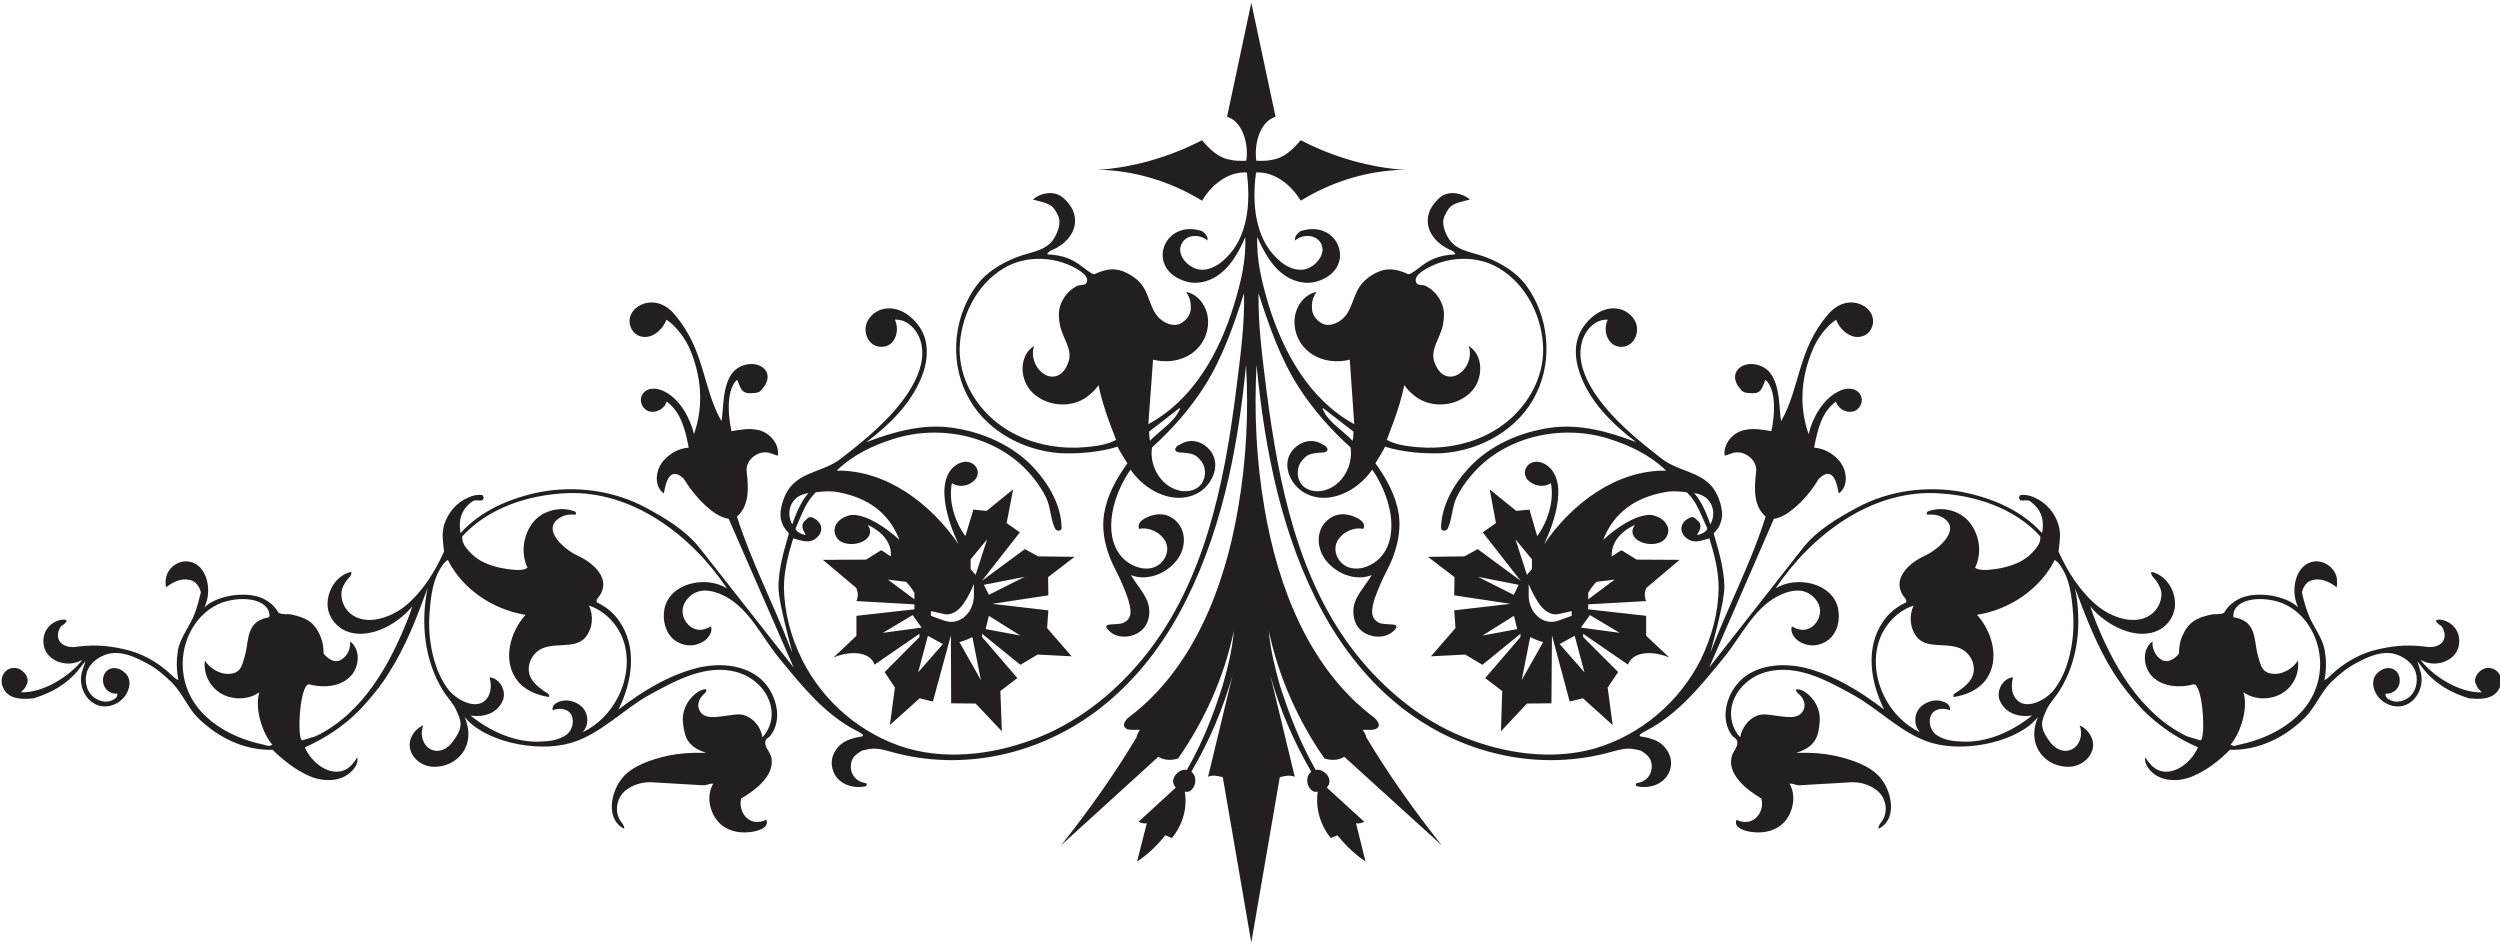 <?xml version="1.0" encoding="UTF-8"?>
<svg xmlns="http://www.w3.org/2000/svg" xmlns:xlink="http://www.w3.org/1999/xlink" width="484pt" height="183pt" viewBox="0 0 484 183" version="1.1">
<g id="surface1">
<path style=" stroke:none;fill-rule:nonzero;fill:rgb(13.73%,12.16%,12.549%);fill-opacity:1;" d="M 284.609 38.621 C 284.617 38.621 284.625 38.617 284.637 38.617 C 284.531 38.477 284.574 38.562 284.609 38.621 "/>
<path style=" stroke:none;fill-rule:nonzero;fill:rgb(13.73%,12.16%,12.549%);fill-opacity:1;" d="M 199.914 38.617 C 199.922 38.617 199.926 38.617 199.93 38.621 C 199.953 38.562 199.98 38.477 199.914 38.617 "/>
<path style=" stroke:none;fill-rule:nonzero;fill:rgb(13.73%,12.16%,12.549%);fill-opacity:1;" d="M 199.914 38.664 C 199.93 38.652 199.945 38.641 199.961 38.629 C 199.949 38.625 199.941 38.621 199.93 38.621 C 199.922 38.645 199.914 38.664 199.914 38.664 "/>
<path style=" stroke:none;fill-rule:nonzero;fill:rgb(13.73%,12.16%,12.549%);fill-opacity:1;" d="M 284.609 38.621 C 284.602 38.625 284.594 38.625 284.586 38.629 C 284.602 38.641 284.621 38.652 284.637 38.664 C 284.637 38.664 284.621 38.645 284.609 38.621 "/>
<path style=" stroke:none;fill-rule:nonzero;fill:rgb(13.73%,12.16%,12.549%);fill-opacity:1;" d="M 483.059 129.676 C 482.285 129.238 481.27 129.145 480.496 129.676 C 479.48 130.305 478.754 131.609 479.43 132.629 C 479.77 133.594 480.496 133.887 480.445 134.031 C 476.188 134.176 471.012 130.934 468.594 127.738 C 471.594 129.48 475.414 127.887 475.996 125.129 C 476.672 122.031 474.352 120.047 472.172 119.949 C 470.867 120 472.223 120.965 472.656 121.207 C 474.012 123.094 473.188 125.367 470.188 125.273 C 466.805 124.789 464.047 124.887 460.609 125.66 C 457.125 126.387 453.883 128.223 451.27 130.691 C 450.883 131.078 450.496 131.465 450.012 131.66 C 450.398 129.723 450.398 127.836 450.062 125.902 C 449.625 123.336 447.738 121.258 446.867 118.836 C 446.336 117.48 445.949 116.078 445.66 114.676 C 445.898 113.516 446.676 112.449 447.883 112.258 C 449.48 111.918 451.078 112.691 452.383 113.707 C 452.48 113.078 452.48 112.449 452.383 111.773 C 451.898 109.789 449.867 108.387 447.883 108.727 C 444.352 109.305 443.336 114.434 444.934 117.578 C 442.609 115.402 437.867 114.629 434.82 115.449 C 433.32 115.836 431.629 116.805 430.562 118.645 C 429.691 119.078 428.965 118.789 428.094 118.98 C 425.145 119.609 423.547 120.531 422.387 123.387 C 421.996 124.352 421.852 125.465 421.852 126.531 C 421.078 127.496 419.871 128.367 418.66 127.836 C 417.305 127.16 416.629 125.66 416.727 124.16 C 414.742 125.66 414.887 128.707 416.34 130.594 C 418.273 132.965 421.805 133.258 424.707 132.48 C 426.547 132.48 427.078 143.465 425.965 143.32 L 423.402 142.547 C 414.258 138.145 408.84 128.465 405.211 118.98 L 404.676 117.387 C 407.727 121.109 413.727 124.207 418.031 121.934 C 419.965 120.918 421.223 118.789 421.078 116.613 C 420.98 113.902 419.094 111.242 416.48 110.711 C 416.34 111.434 417.062 111.871 417.449 112.449 C 417.887 113.078 418.273 113.805 418.418 114.531 C 418.609 116.078 417.934 117.676 416.727 118.742 C 413.773 121.207 409.176 119.758 406.176 117.387 C 402.789 114.629 400.32 110.758 398.531 106.789 C 398.727 105 399.062 103.355 398.531 101.66 C 397.855 99.289 396.113 97.258 393.789 96.289 C 392.922 95.902 392.047 95.711 391.129 95.855 C 390.984 96.047 390.789 96.289 390.938 96.484 C 391.031 97.211 391.711 96.727 392.824 96.918 C 395.773 98.855 395.676 101.562 395.34 103.211 C 391.422 98.855 385.809 96.434 380 95.273 C 373.082 93.969 365.727 94.934 359.535 98.273 C 355.762 100.305 351.891 102.582 349.18 105.918 L 330.891 129.238 L 343.422 100.453 C 344.824 100.211 345.984 99.484 347.004 98.66 C 349.082 97.016 350.824 94.887 352.133 92.66 C 355.469 89.566 355.809 95.324 356.004 95.516 C 357.984 94.066 357.598 90.918 356.004 89.129 C 354.793 87.727 353.051 86.805 351.211 86.66 C 351.84 83.324 352.664 79.742 355.422 77.758 C 355.855 79.066 357.262 79.938 358.613 79.695 C 360.02 79.453 360.891 77.758 360.211 76.5 C 359.391 74.902 357.211 75 355.762 75.871 C 352.855 77.371 350.871 80.953 350.148 84.047 C 348.113 78.289 348.891 72.629 350.824 67.984 C 351.695 65.613 353.68 63.051 355.469 61.891 C 356.242 63.922 358.422 65.809 360.598 65.082 C 362.098 64.648 362.922 62.906 362.535 61.453 C 362.098 59.613 360.164 58.551 358.371 58.551 C 356.582 58.551 354.984 59.566 353.871 60.922 C 347.969 67.84 348.551 75 344.824 81.531 C 344.391 79.5 344.777 74.324 342.406 71.855 C 340.809 70.211 337.52 69.824 336.215 71.855 C 335.535 72.969 336.066 74.324 336.844 75.195 C 337.324 75.922 337.859 76.113 339.066 76.113 C 341.148 76.309 341.195 74.758 341.777 73.551 C 342.648 74.129 344.293 76.887 342.938 83.469 C 341.34 83.227 339.695 82.887 338.102 83.18 C 335.73 83.469 333.551 85.789 333.891 88.211 C 334.664 88.066 335.344 87.629 336.117 87.582 C 338.102 87.438 340.23 89.227 339.988 91.305 C 339.602 94.645 339.453 97.934 341.824 100.016 C 339.164 108.582 334.859 116.805 331.52 125.367 C 330.066 129.48 333.844 117.629 333.844 113.516 C 333.746 109.984 332.73 106.598 331.762 103.258 C 332.68 102.289 332.922 101.855 333.164 101.031 C 333.891 99.098 332.777 95.855 331.52 94.305 C 328.953 91.211 324.988 91.305 321.695 88.789 C 316.906 85.066 312.02 81.098 308.633 75.969 C 306.844 73.16 305.441 69.871 306.164 66.629 C 306.648 64.113 308.73 61.742 311.246 61.891 C 310.57 63.34 310.762 65.227 311.926 66.391 C 312.699 67.113 313.762 67.309 314.777 67.02 C 316.57 66.438 317.344 64.262 316.715 62.52 C 316.133 61.066 314.73 60.004 313.184 59.762 C 310.328 59.277 307.57 61.453 306.164 63.871 C 304.715 66.391 304.859 69.387 305.777 72.051 C 307.664 77.711 312.117 82.066 316.762 85.598 C 311.586 83.613 305.875 82.016 300.312 82.789 C 294.312 83.613 288.312 86.227 284.246 90.727 C 281.344 93.871 279.117 97.887 278.973 102.145 C 278.973 102.969 280.086 102.871 280.328 102.242 C 281.152 100.402 281.102 98.227 281.973 96.34 C 282.746 94.742 283.715 93.34 284.879 91.984 C 291.215 84.484 302.246 82.016 311.535 84.969 C 315.504 86.227 319.422 88.066 322.566 91.113 C 312.941 90.969 304.328 97.453 298.906 105.387 C 298.906 105.387 304.426 94.645 299.926 90.434 C 299.102 89.711 297.891 89.129 296.73 89.516 C 295.23 90 294.746 91.742 295.762 92.902 C 296.926 94.113 298.859 94.453 300.262 93.531 C 300.891 96.918 299.73 100.887 297.602 103.789 L 296.102 98.66 L 293.539 98.902 L 288.41 94.742 L 289.617 101.273 L 287.055 103.062 L 294.41 112.449 L 286.086 106.305 L 283.523 107.711 L 276.457 107.805 L 281.586 111.727 L 281.539 115.258 L 292.426 116.902 L 281.539 118.16 L 281.781 121.594 L 277.039 127.062 L 283.668 126.723 L 287.004 128.707 L 294.359 122.707 L 294.359 123.336 L 287.539 131.273 L 290.828 133.789 L 290.586 141.578 L 295.617 136.207 L 300.359 136.16 L 300.457 123 L 303.891 135.82 L 306.457 135.191 L 312.215 140.367 L 311.246 133.109 L 313.277 130.109 L 306.504 123.336 L 306.504 122.707 L 315.164 128.66 C 316.277 125.852 320.438 126.094 323.195 127.305 L 318.699 123.094 L 318.699 119.223 L 307.473 117.965 L 307.473 117 L 318.699 116.371 C 318.312 115.5 318.359 114.629 318.746 113.805 L 325.18 108.387 L 316.859 108.34 L 313.957 106.547 C 313.277 106.789 312.746 107.371 312.02 107.711 C 312.117 107.805 311.344 104.031 316.52 101.613 C 314.73 104.129 318.359 105.918 321.02 105.145 C 322.23 104.855 323.195 103.598 322.953 102.289 C 322.617 100.789 321.02 99.824 319.473 99.676 C 316.52 99.676 312.797 102.289 310.375 104.516 C 312.504 99.098 316.715 96.289 322.375 95.273 C 323.875 94.934 326.535 95.273 326.586 95.324 C 328.52 97.258 328.953 98.855 330.504 102.242 C 330.695 102.773 329.195 103.598 328.52 103.547 C 329.293 102.484 329.488 101.418 328.715 100.84 C 328.23 100.453 327.988 99.871 327.164 100.211 C 324.746 101.371 325.23 103.645 327.117 104.562 C 328.324 105.145 329.68 104.562 330.938 104.227 C 331.906 107.371 332.73 110.562 332.73 113.852 C 332.68 118.645 331.375 123.336 329.293 127.645 C 325.18 135.867 317.68 142.254 308.875 144.867 C 300.457 147.289 291.07 145.883 283.086 142.594 C 275.008 139.305 268.039 133.496 262.621 126.723 C 251.297 112.449 247.523 93.676 245.203 75.68 C 244.426 69.387 243.555 63.098 243.652 56.762 C 245.637 62.953 247.812 69.242 251.297 74.758 C 254.105 79.16 257.637 83.18 261.461 86.613 C 262.039 90.145 259.812 94.066 256.379 94.934 C 255.07 95.273 253.621 95.129 252.508 94.305 C 250.961 93.098 250.863 90.582 252.07 89.176 C 253.039 88.066 253.328 87.727 256.379 87.582 C 258.219 87.047 255.266 85.402 256.57 86.418 C 254.199 84.438 251.297 85.547 249.941 87.582 C 248.152 90.289 249.941 94.113 252.848 95.566 C 257.25 97.84 262.812 95.082 265.668 90.918 C 268.91 95.566 271.137 103.16 267.508 107.613 C 265.668 109.887 261.992 111.047 259.812 109.062 C 258.652 108 258.168 106.305 258.848 104.855 C 259.812 103.062 261.992 102 263.977 102.387 C 264.508 101.031 262.91 100.305 261.797 99.871 C 261.121 99.676 260.348 99.484 259.57 99.582 C 258.266 99.676 257.055 100.453 256.281 101.469 C 254.879 103.355 255.07 105.969 256.281 107.902 C 258.219 110.902 262.234 112.645 265.57 111.34 C 264.605 112.934 263.59 114 262.621 115.836 C 261.848 117.387 261.75 119.273 262.621 120.965 C 264.023 123.48 268.09 124.109 270.023 121.934 C 271.328 120.434 268.523 121.109 267.121 120.629 C 265.09 119.758 265.57 117.773 266.152 115.836 C 266.879 113.902 267.555 112.258 268.473 110.516 C 270.266 107.129 271.328 103.258 270.797 99.484 C 270.215 95.902 268.426 92.66 266.297 89.711 C 266.152 89.805 268.328 86.469 268.09 86.469 C 271.523 87.531 275.781 87.918 279.41 87.727 C 286.859 87.145 294.168 82.984 297.41 76.211 C 300.746 69.484 299.777 60.969 295.328 55.066 C 293.441 52.648 290.781 51.051 287.926 49.891 C 285.359 48.824 282.168 48.727 280.57 46.355 C 279.746 45.148 278.973 43.117 279.699 41.762 C 280.711 39.547 281.34 39.438 284.586 38.629 C 283.082 37.352 280.699 36.887 279.023 38.035 C 278.152 38.664 277.137 39.922 276.746 40.938 C 275.555 44.094 277.664 47.195 281.215 48.578 C 281.277 48.652 282.156 49.262 281.539 49.262 C 278.926 49.406 276.941 50.082 274.957 51.68 C 273.988 52.406 273.168 53.082 272.637 53.082 C 270.797 52.262 269.152 51.777 267.121 52.504 C 265.91 52.984 264.797 53.664 263.926 54.633 C 261.848 56.711 261.992 60.148 259.668 61.938 C 258.605 62.762 257.055 63.293 255.848 62.566 C 254.828 61.984 254.055 60.969 254.008 59.809 C 253.91 58.695 254.105 57.582 254.879 56.52 C 253.523 56.762 252.461 57.633 251.684 58.742 C 249.992 61.262 250.379 64.742 252.312 67.066 C 254.441 69.629 258.023 70.453 261.312 69.629 L 262.184 82.113 C 253.621 77.469 248.492 68.371 245.59 58.984 C 244.328 54.727 243.219 50.324 243.41 45.871 C 244.719 48.871 246.363 51.871 249.168 53.613 C 250.863 54.582 252.75 55.02 254.637 54.582 C 263.008 52.355 259.379 42.195 251.734 44.762 C 251.152 45.246 250.523 45.871 250.766 46.551 C 252.121 45.34 254.539 45.34 255.605 46.891 C 256.91 48.824 255.07 51.293 253.039 52.02 C 250.961 52.695 248.781 51.582 247.234 50.035 C 242.879 45.922 242.395 39.195 243.168 33.391 C 246.75 33.195 249.941 35.762 251.828 38.859 C 257.441 35.375 264.023 33.246 270.699 32.906 L 272.055 32.906 C 265.184 32.422 258.266 30.488 251.828 27.148 C 251.684 27.148 249.508 30.438 246.363 30.922 C 245.395 31.164 244.188 31.164 243.219 31.117 C 242.781 27.973 243.848 23.566 246.941 22.602 L 242.25 0.535 L 237.559 22.602 C 240.652 23.566 241.766 27.973 241.281 31.117 C 240.312 31.164 239.105 31.164 238.137 30.922 C 235.039 30.438 232.816 27.148 232.719 27.148 C 226.234 30.488 219.316 32.422 212.445 32.906 L 213.801 32.906 C 220.477 33.246 227.059 35.375 232.719 38.859 C 234.559 35.762 237.75 33.195 241.379 33.391 C 242.152 39.195 241.621 45.922 237.266 50.035 C 235.719 51.582 233.539 52.695 231.508 52.02 C 229.43 51.293 227.59 48.824 228.945 46.891 C 229.961 45.34 232.379 45.34 233.734 46.551 C 233.977 45.871 233.348 45.246 232.766 44.762 C 225.172 42.195 221.492 52.355 229.91 54.582 C 231.75 55.02 233.688 54.582 235.332 53.613 C 238.137 51.871 239.832 48.871 241.09 45.871 C 241.281 50.324 240.219 54.727 238.91 58.984 C 236.059 68.371 230.93 77.469 222.316 82.113 L 223.234 69.629 C 226.477 70.453 230.105 69.629 232.188 67.066 C 234.121 64.742 234.508 61.262 232.816 58.742 C 232.09 57.633 230.977 56.762 229.621 56.52 C 230.395 57.582 230.59 58.695 230.539 59.809 C 230.445 60.969 229.719 61.984 228.652 62.566 C 227.445 63.293 225.895 62.762 224.832 61.938 C 222.508 60.148 222.652 56.711 220.621 54.633 C 219.703 53.664 218.59 52.984 217.379 52.504 C 215.348 51.777 213.754 52.262 211.863 53.082 C 211.383 53.082 210.559 52.406 209.59 51.68 C 207.605 50.082 205.621 49.406 202.961 49.262 C 202.316 49.262 203.344 48.594 203.309 48.57 C 206.891 47.184 208.992 44.086 207.801 40.938 C 207.414 39.922 206.398 38.664 205.477 38.035 C 203.852 36.887 201.418 37.352 199.961 38.629 C 203.16 39.438 203.84 39.547 204.848 41.762 C 205.527 43.117 204.754 45.148 203.93 46.355 C 202.332 48.727 199.141 48.824 196.574 49.891 C 193.77 51.051 191.059 52.648 189.223 55.066 C 184.723 60.969 183.754 69.484 187.09 76.211 C 190.332 82.984 197.641 87.145 205.09 87.727 C 208.77 87.918 212.977 87.531 216.414 86.469 C 216.172 86.469 218.348 89.805 218.254 89.711 C 216.121 92.66 214.332 95.902 213.754 99.484 C 213.172 103.258 214.234 107.129 216.074 110.516 C 216.945 112.258 217.672 113.902 218.348 115.836 C 218.93 117.773 219.461 119.758 217.379 120.629 C 215.977 121.109 213.172 120.434 214.527 121.934 C 216.414 124.109 220.477 123.48 221.879 120.965 C 222.801 119.273 222.652 117.387 221.879 115.836 C 220.914 114 219.895 112.934 218.93 111.34 C 222.266 112.645 226.281 110.902 228.219 107.902 C 229.43 105.969 229.621 103.355 228.219 101.469 C 227.445 100.453 226.234 99.676 224.977 99.582 C 224.203 99.484 223.43 99.676 222.703 99.871 C 221.637 100.305 220.039 101.031 220.523 102.387 C 222.508 102 224.688 103.062 225.652 104.855 C 226.379 106.305 225.848 108 224.688 109.062 C 222.508 111.047 218.879 109.887 216.992 107.613 C 213.363 103.16 215.59 95.566 218.879 90.918 C 221.688 95.082 227.25 97.84 231.703 95.566 C 234.559 94.113 236.348 90.289 234.559 87.582 C 233.203 85.547 230.348 84.438 227.977 86.418 C 229.234 85.402 226.281 87.047 228.172 87.582 C 231.172 87.727 231.508 88.066 232.477 89.176 C 233.688 90.582 233.539 93.098 231.992 94.305 C 230.93 95.129 229.43 95.273 228.172 94.934 C 224.688 94.066 222.461 90.145 223.039 86.613 C 226.863 83.18 230.395 79.16 233.203 74.758 C 236.688 69.242 238.863 62.953 240.848 56.762 C 240.992 63.098 240.074 69.387 239.297 75.68 C 237.023 93.676 233.203 112.449 221.879 126.723 C 216.508 133.496 209.492 139.305 201.461 142.594 C 193.43 145.883 184.094 147.289 175.625 144.867 C 166.82 142.254 159.32 135.867 155.254 127.645 C 153.125 123.336 151.867 118.645 151.77 113.852 C 151.77 110.562 152.594 107.371 153.562 104.227 C 154.867 104.562 156.223 105.145 157.434 104.562 C 159.27 103.645 159.805 101.371 157.336 100.211 C 156.512 99.871 156.27 100.453 155.836 100.84 C 155.062 101.418 155.254 102.484 156.027 103.547 C 155.305 103.598 153.852 102.773 154.047 102.242 C 155.547 98.855 156.027 97.258 157.914 95.324 C 158.012 95.273 160.625 94.934 162.176 95.273 C 167.785 96.289 172.043 99.098 174.125 104.516 C 171.703 102.289 167.98 99.676 165.027 99.676 C 163.527 99.824 161.883 100.789 161.594 102.289 C 161.352 103.598 162.27 104.855 163.527 105.145 C 166.141 105.918 169.77 104.129 167.98 101.613 C 173.203 104.031 172.43 107.805 172.48 107.711 C 171.754 107.371 171.27 106.789 170.543 106.547 L 167.688 108.34 L 159.32 108.387 L 165.754 113.805 C 166.141 114.629 166.188 115.5 165.801 116.371 L 177.027 117 L 177.027 117.965 L 165.801 119.223 L 165.801 123.094 L 161.352 127.305 C 164.062 126.094 168.27 125.852 169.336 128.66 L 177.996 122.707 L 177.996 123.336 L 171.27 130.109 L 173.254 133.109 L 172.285 140.367 L 178.043 135.191 L 180.609 135.82 L 184.094 123 L 184.141 136.16 L 188.883 136.207 L 193.961 141.578 L 193.672 133.789 L 196.961 131.273 L 190.141 123.336 L 190.141 122.707 L 197.543 128.707 L 200.883 126.723 L 207.461 127.062 L 202.719 121.594 L 202.961 118.16 L 192.074 116.902 L 202.961 115.258 L 202.914 111.727 L 208.043 107.805 L 200.977 107.711 L 198.414 106.305 L 190.09 112.449 L 197.445 103.062 L 194.883 101.273 L 196.141 94.742 L 191.012 98.902 L 188.445 98.66 L 186.898 103.789 C 184.77 100.887 183.609 96.918 184.285 93.531 C 185.688 94.453 187.625 94.113 188.738 92.902 C 189.801 91.742 189.27 90 187.77 89.516 C 186.656 89.129 185.398 89.711 184.574 90.434 C 180.125 94.645 185.594 105.387 185.594 105.387 C 180.172 97.453 171.559 90.969 161.98 91.113 C 165.125 88.066 168.996 86.227 173.012 84.969 C 182.301 82.016 193.285 84.484 199.621 91.984 C 200.785 93.34 201.754 94.742 202.527 96.34 C 203.445 98.227 203.348 100.402 204.219 102.242 C 204.461 102.871 205.527 102.969 205.527 102.145 C 205.43 97.887 203.156 93.871 200.301 90.727 C 196.188 86.227 190.238 83.613 184.188 82.789 C 178.625 82.016 172.914 83.613 167.738 85.598 C 172.43 82.066 176.836 77.711 178.77 72.051 C 179.641 69.387 179.785 66.391 178.383 63.871 C 176.98 61.453 174.223 59.277 171.316 59.762 C 169.77 60.004 168.367 61.066 167.785 62.52 C 167.156 64.262 167.93 66.438 169.723 67.02 C 170.738 67.309 171.852 67.113 172.625 66.391 C 173.738 65.227 173.93 63.34 173.254 61.891 C 175.816 61.742 177.852 64.113 178.383 66.629 C 179.059 69.871 177.656 73.16 175.867 75.969 C 172.48 81.098 167.594 85.066 162.805 88.789 C 159.512 91.305 155.547 91.211 152.98 94.305 C 151.723 95.855 150.609 99.098 151.336 101.031 C 151.578 101.855 151.867 102.289 152.738 103.258 C 151.77 106.598 150.754 109.984 150.707 113.516 C 150.707 117.629 154.48 129.48 152.98 125.367 C 149.691 116.805 145.383 108.582 142.676 100.016 C 145.047 97.934 144.949 94.645 144.562 91.305 C 144.27 89.227 146.398 87.438 148.383 87.582 C 149.156 87.629 149.836 88.066 150.609 88.211 C 150.949 85.789 148.77 83.469 146.398 83.18 C 144.805 82.887 143.207 83.227 141.609 83.469 C 140.254 76.887 141.852 74.129 142.723 73.551 C 143.305 74.758 143.398 76.309 145.434 76.113 C 146.641 76.113 147.176 75.922 147.66 75.195 C 148.434 74.324 148.965 72.969 148.336 71.855 C 146.98 69.824 143.691 70.211 142.094 71.855 C 139.723 74.324 140.109 79.5 139.676 81.531 C 135.949 75 136.531 67.84 130.629 60.922 C 129.562 59.566 127.965 58.551 126.129 58.551 C 124.336 58.551 122.449 59.613 121.965 61.453 C 121.578 62.906 122.449 64.648 123.902 65.082 C 126.078 65.809 128.258 63.922 129.031 61.891 C 130.82 63.051 132.805 65.613 133.723 67.984 C 135.609 72.629 136.387 78.289 134.352 84.047 C 133.629 80.953 131.645 77.371 128.789 75.871 C 127.289 75 125.109 74.902 124.289 76.5 C 123.66 77.758 124.48 79.453 125.887 79.695 C 127.238 79.938 128.645 79.066 129.078 77.758 C 131.836 79.742 132.707 83.324 133.336 86.66 C 131.449 86.805 129.758 87.727 128.496 89.129 C 126.902 90.918 126.516 94.066 128.496 95.516 C 128.691 95.324 129.031 89.566 132.367 92.66 C 133.723 94.887 135.465 97.016 137.496 98.66 C 138.516 99.484 139.676 100.211 141.078 100.453 L 153.656 129.238 L 135.32 105.918 C 132.609 102.582 128.789 100.305 125.016 98.273 C 118.773 94.934 111.418 93.969 104.5 95.273 C 98.742 96.434 93.082 98.855 89.16 103.211 C 88.871 101.562 88.727 98.855 91.676 96.918 C 92.84 96.727 93.469 97.211 93.613 96.484 C 93.711 96.289 93.516 96.047 93.418 95.855 C 92.453 95.711 91.629 95.902 90.711 96.289 C 88.387 97.258 86.695 99.289 85.969 101.66 C 85.484 103.355 85.773 105 85.969 106.789 C 84.176 110.758 81.758 114.629 78.371 117.387 C 75.324 119.758 70.727 121.207 67.777 118.742 C 66.566 117.676 65.938 116.078 66.129 114.531 C 66.227 113.805 66.613 113.078 67.051 112.449 C 67.438 111.871 68.164 111.434 68.02 110.711 C 65.406 111.242 63.566 113.902 63.422 116.613 C 63.277 118.789 64.582 120.918 66.52 121.934 C 70.777 124.207 76.824 121.109 79.824 117.387 L 79.289 118.98 C 75.66 128.465 70.293 138.145 61.098 142.547 L 58.535 143.32 C 57.469 143.465 57.953 132.48 59.84 132.48 C 62.695 133.258 66.227 132.965 68.164 130.594 C 69.613 128.707 69.758 125.66 67.777 124.16 C 67.922 125.66 67.195 127.16 65.84 127.836 C 64.629 128.367 63.422 127.496 62.648 126.531 C 62.648 125.465 62.5 124.352 62.113 123.387 C 61 120.531 59.406 119.609 56.453 118.98 C 55.535 118.789 54.855 119.078 53.938 118.645 C 52.922 116.805 51.18 115.836 49.727 115.449 C 46.633 114.629 41.891 115.402 39.566 117.578 C 41.164 114.434 40.148 109.305 36.617 108.727 C 34.633 108.387 32.602 109.789 32.164 111.773 C 32.02 112.449 32.02 113.078 32.164 113.707 C 33.422 112.691 35.02 111.918 36.617 112.258 C 37.875 112.449 38.598 113.516 38.891 114.676 C 38.551 116.078 38.164 117.48 37.68 118.836 C 36.762 121.258 34.922 123.336 34.438 125.902 C 34.148 127.836 34.148 129.723 34.535 131.66 C 34.004 131.465 33.617 131.078 33.23 130.691 C 30.617 128.223 27.422 126.387 23.891 125.66 C 20.504 124.887 17.746 124.789 14.359 125.273 C 11.312 125.367 10.488 123.094 11.844 121.207 C 12.277 120.965 13.633 120 12.328 119.949 C 10.148 120.047 7.875 122.031 8.504 125.129 C 9.086 127.887 12.906 129.48 15.957 127.738 C 13.488 130.934 8.312 134.176 4.102 134.031 C 4.004 133.887 4.73 133.594 5.117 132.629 C 5.746 131.609 5.07 130.305 4.004 129.676 C 3.23 129.145 2.215 129.238 1.441 129.676 C 0.328 130.402 0.039 131.852 0.57 133.062 C 1.246 134.66 2.793 135.625 6.52 135.191 C 9.859 134.176 13.051 132.48 15.473 129.336 C 15.957 128.758 16.441 128.078 16.535 128.031 L 15.859 130.109 C 15.23 132.48 16.246 135.238 18.52 136.352 C 20.938 137.562 24.18 135.965 24.906 133.305 C 25.246 132.238 25.102 131.031 24.18 130.258 C 23.457 129.531 22.344 129.094 21.328 129.48 C 20.117 129.918 19.633 131.465 20.117 132.676 C 20.504 133.691 21.57 134.418 22.68 134.273 C 22.875 134.949 22.199 135.336 21.715 135.578 C 20.699 136.062 19.438 135.82 18.52 135.238 C 16.828 134.223 16.246 131.996 16.828 130.109 C 17.406 128.32 19.148 127.062 20.988 126.578 C 23.457 126 25.875 127.062 28.051 128.223 C 29.988 129.145 31.68 130.594 33.23 132.094 C 35.309 134.176 36.324 136.98 38.355 139.016 C 42.227 142.789 47.262 145.305 52.777 145.16 C 54.906 147.238 57.227 149.078 59.891 150.238 C 62.648 151.449 66.18 151.402 68.211 149.176 C 68.887 148.449 69.371 147.531 69.18 146.609 C 68.598 147.531 67.922 148.449 66.953 148.98 C 63.953 150.48 60.277 147.723 59.02 144.676 C 63.035 142.934 66.758 140.418 69.758 137.32 C 71.793 135.145 73.824 132.676 75.324 130.207 C 78.566 125.129 80.742 119.465 82.773 113.852 C 81.418 120.578 82.145 127.887 85.773 133.691 C 86.598 135.047 87.758 136.16 88.34 137.516 C 89.258 139.594 89.934 140.707 87.371 143.949 C 86.5 144.965 85.195 145.645 83.84 145.254 C 81.953 144.676 81.18 142.254 81.953 140.418 C 80.211 141.145 79 143.078 79.387 144.918 C 79.824 146.996 81.855 148.402 83.938 148.449 C 88.34 148.594 92.402 144.48 89.934 138.773 C 93.418 143.32 103.484 145.836 110.449 143.852 C 116.305 142.16 120.562 137.367 125.836 134.465 C 130.965 131.66 136.676 128.562 142.434 130.062 C 145.676 130.887 148.434 133.402 149.207 136.594 C 149.738 138.723 149.156 141.094 147.609 142.738 C 147.32 140.949 146.16 139.305 144.414 138.578 C 143.207 138.047 141.852 138.434 140.547 138.578 C 138.754 138.773 136.387 139.352 135.465 137.609 C 134.887 136.594 135.273 135.336 136.094 134.562 C 136.387 134.223 136.918 133.887 136.723 133.449 C 135.902 133.402 135.129 133.887 134.496 134.418 C 132.902 135.773 131.98 137.852 132.223 139.934 C 132.516 141.965 132.562 144.48 136.723 145.738 C 133.434 145.691 131.645 145.836 129.223 146.32 C 126.223 146.996 122.449 148.207 120.465 150.625 C 118.094 153.527 117.32 158.754 120.852 160.449 C 120.902 159.867 120.465 159.383 120.129 158.949 C 118.918 157.109 119.355 154.449 121.094 153.047 C 122.496 151.934 124.336 151.352 126.223 151.449 L 136.145 152.031 C 136.867 152.078 137.449 151.594 138.078 151.738 C 136.723 154.012 137.305 157.109 139.047 159.094 C 140.496 160.738 142.723 161.32 144.852 161.125 C 146.449 161.027 149.109 160.301 148.336 158.707 C 147.609 159.094 146.836 159.191 146.062 159.094 C 144.078 158.707 143.012 156.527 143.496 154.594 C 146.547 152.805 150.125 149.902 149.305 146.512 C 149.012 145.449 147.805 144.434 148.238 143.32 C 148.434 142.883 148.965 142.738 149.207 142.352 C 151.48 139.352 150.414 134.852 147.949 132.094 C 144.805 128.707 139.531 128.223 135.078 129.289 C 129.465 130.691 124.336 133.836 119.738 137.367 C 122.496 131.805 123.32 125.32 119.98 120.387 C 118.918 118.742 117.32 117.434 115.531 116.613 C 115.34 116.078 115.82 115.691 116.109 115.305 C 118.289 111.969 114.855 108.969 111.902 107.613 C 109.047 106.305 104.258 102.047 109 99.918 C 109.676 99.629 110.449 99.582 111.227 99.629 C 111.66 99.676 111.562 99.098 111.227 99 C 108.66 98.031 105.516 98.711 103.578 100.691 C 101.305 103.16 100.727 106.934 102.129 109.934 C 101.211 110.469 100.145 110.371 99.129 110.273 C 96.227 109.984 93.129 109.16 91.098 107.031 C 90.273 106.16 89.355 105.145 89.5 103.84 C 94.582 98.273 102.371 95.758 109.918 95.469 C 122.449 95.031 133.773 103.547 140.738 113.902 C 136.531 111.34 129.66 112.934 128.645 117.82 C 128.207 120 128.789 122.516 130.578 123.918 C 131.934 124.934 133.773 125.273 135.367 124.594 C 136.723 124.109 138.078 122.707 137.645 121.258 C 137.062 121.645 136.387 121.836 135.707 121.934 C 133.918 122.031 132.418 120.531 132.176 118.789 C 131.934 117.191 132.996 115.645 134.352 114.871 C 136.289 113.805 138.562 114.484 140.496 115.5 C 145.191 118.062 147.465 123.289 150.754 127.305 C 155.109 132.629 159.512 138.145 165.562 141.336 C 166.141 141.676 167.688 142.305 166.82 142.594 C 165.949 142.691 164.836 142.98 163.965 143.367 C 161.883 144.336 160.578 146.609 161.156 148.789 C 161.836 151.641 164.93 152.805 167.543 152.223 C 167.883 152.176 167.93 151.641 167.543 151.594 C 165.172 151.254 164.207 148.98 164.98 147.094 C 165.367 146.273 166.141 145.738 166.914 145.305 C 168.512 144.965 169.285 144.625 172.141 145.449 C 186.316 149.562 201.461 146.078 212.977 137.125 C 219.316 132.191 224.395 125.852 228.266 118.789 C 236.301 104.129 239.637 87.242 241.234 70.645 C 241.766 79.938 241.281 89.227 239.688 98.418 C 237.109 113.68 230.996 129.441 218.641 138.785 C 218.684 138.742 218.578 138.812 218.414 138.965 C 218.309 139.043 218.211 139.129 218.105 139.207 C 218.207 139.133 218.289 139.074 218.359 139.02 C 217.977 139.387 217.391 140.098 217.672 140.707 C 218.152 141.145 217.914 141.383 220.672 141.289 C 220.672 141.289 220.039 142.305 220.039 142.738 C 215.688 149.996 210.754 156.965 205.43 163.641 L 224.25 146.512 C 225.41 147.238 226.816 147.238 228.074 146.852 C 233.203 139.496 237.023 131.031 238.863 122.129 C 238.621 125.562 237.703 129.238 236.688 132.773 C 234.848 138.578 232.766 143.852 229.766 149.078 C 228.363 148.641 226.09 150.867 227.637 152.465 L 220.43 159.094 C 220.914 159.336 221.445 159.48 222.023 159.383 L 220.137 166.785 C 222.219 165.43 224.059 163.641 225.605 161.707 L 226.863 162.238 C 228.945 159.77 229.91 156.48 229.379 153.238 C 230.977 153.82 232.332 150.676 230.637 149.418 C 234.074 143.562 236.734 137.367 238.621 130.738 L 233.879 150.383 C 234.75 149.996 235.766 150.191 236.734 150.48 L 242.25 182.465 L 247.766 150.48 C 248.734 150.191 249.75 149.996 250.668 150.383 L 245.926 130.738 C 247.766 137.367 250.477 143.562 253.863 149.418 C 252.168 150.676 253.523 153.82 255.121 153.238 C 254.637 156.48 255.605 159.77 257.637 162.238 L 258.941 161.707 C 260.441 163.641 262.328 165.43 264.363 166.785 L 262.523 159.383 C 263.105 159.48 263.59 159.336 264.121 159.094 L 256.863 152.465 C 258.41 150.867 256.184 148.641 254.734 149.078 C 251.734 143.852 249.699 138.578 247.812 132.773 C 246.797 129.238 245.926 125.562 245.637 122.129 C 247.523 131.031 251.297 139.496 256.426 146.852 C 257.684 147.238 259.09 147.238 260.25 146.512 L 279.117 163.641 C 273.797 156.965 268.859 149.996 264.508 142.738 C 264.508 142.305 263.828 141.289 263.828 141.289 C 266.59 141.383 266.344 141.145 266.879 140.707 C 267.129 140.109 266.559 139.41 266.168 139.039 C 266.234 139.09 266.305 139.141 266.395 139.207 C 266.297 139.137 266.211 139.059 266.113 138.984 C 265.934 138.82 265.812 138.738 265.859 138.789 C 253.504 129.441 247.391 113.68 244.812 98.418 C 243.219 89.227 242.781 79.938 243.266 70.645 C 244.863 87.242 248.199 104.129 256.234 118.789 C 260.152 125.852 265.184 132.191 271.523 137.125 C 283.086 146.078 298.184 149.562 312.359 145.449 C 315.262 144.625 315.988 144.965 317.633 145.305 C 318.359 145.738 319.133 146.273 319.52 147.094 C 320.293 148.98 319.328 151.254 316.957 151.594 C 316.57 151.641 316.664 152.176 316.957 152.223 C 319.617 152.805 322.664 151.641 323.391 148.789 C 323.973 146.609 322.617 144.336 320.586 143.367 C 319.664 142.98 318.551 142.691 317.68 142.594 C 316.859 142.305 318.359 141.676 318.938 141.336 C 324.988 138.145 329.391 132.629 333.746 127.305 C 337.035 123.289 339.359 118.062 344.004 115.5 C 345.938 114.484 348.262 113.805 350.148 114.871 C 351.504 115.645 352.613 117.191 352.324 118.789 C 352.082 120.531 350.633 122.031 348.84 121.934 C 348.113 121.836 347.484 121.645 346.906 121.258 C 346.469 122.707 347.777 124.109 349.133 124.594 C 350.727 125.273 352.613 124.934 353.922 123.918 C 355.762 122.516 356.293 120 355.855 117.82 C 354.84 112.934 347.969 111.34 343.762 113.902 C 350.727 103.547 362.098 95.031 374.582 95.469 C 382.129 95.758 389.969 98.273 395 103.84 C 395.145 105.145 394.227 106.16 393.402 107.031 C 391.371 109.16 388.273 109.984 385.422 110.273 C 384.402 110.371 383.289 110.469 382.371 109.934 C 383.824 106.934 383.242 103.16 380.922 100.691 C 378.984 98.711 375.84 98.031 373.273 99 C 372.984 99.098 372.84 99.676 373.273 99.629 C 374.051 99.582 374.824 99.629 375.551 99.918 C 380.289 102.047 375.453 106.305 372.598 107.613 C 369.645 108.969 366.258 111.969 368.438 115.305 C 368.68 115.691 369.211 116.078 369.02 116.613 C 367.227 117.434 365.629 118.742 364.52 120.387 C 361.18 125.32 362.004 131.805 364.762 137.367 C 360.164 133.836 355.035 130.691 349.469 129.289 C 344.969 128.223 339.695 128.707 336.602 132.094 C 334.086 134.852 333.066 139.352 335.293 142.352 C 335.535 142.738 336.066 142.883 336.262 143.32 C 336.695 144.434 335.488 145.449 335.246 146.512 C 334.422 149.902 338.004 152.805 341.004 154.594 C 341.535 156.527 340.422 158.707 338.438 159.094 C 337.664 159.191 336.891 159.094 336.215 158.707 C 335.438 160.301 338.051 161.027 339.648 161.125 C 341.777 161.32 344.004 160.738 345.504 159.094 C 347.195 157.109 347.777 154.012 346.469 151.738 C 347.098 151.594 347.68 152.078 348.355 152.031 L 358.324 151.449 C 360.164 151.352 362.004 151.934 363.406 153.047 C 365.145 154.449 365.629 157.109 364.371 158.949 C 364.082 159.383 363.598 159.867 363.695 160.449 C 367.227 158.754 366.453 153.527 364.082 150.625 C 362.098 148.207 358.324 146.996 355.277 146.32 C 352.855 145.836 351.066 145.691 347.777 145.738 C 351.938 144.48 352.035 141.965 352.277 139.934 C 352.52 137.852 351.648 135.773 350.051 134.418 C 349.371 133.887 348.648 133.402 347.777 133.449 C 347.582 133.887 348.113 134.223 348.453 134.562 C 349.277 135.336 349.664 136.594 349.082 137.609 C 348.113 139.352 345.746 138.773 343.953 138.578 C 342.648 138.434 341.34 138.047 340.086 138.578 C 338.391 139.305 337.23 140.949 336.891 142.738 C 335.344 141.094 334.809 138.723 335.293 136.594 C 336.066 133.402 338.824 130.887 342.066 130.062 C 347.871 128.562 353.582 131.66 358.664 134.465 C 363.938 137.367 368.242 142.16 374.051 143.852 C 381.066 145.836 391.129 143.32 394.562 138.773 C 392.145 144.48 396.16 148.594 400.613 148.449 C 402.645 148.402 404.676 146.996 405.16 144.918 C 405.547 143.078 404.289 141.145 402.598 140.418 C 403.371 142.254 402.598 144.676 400.66 145.254 C 399.305 145.645 398.047 144.965 397.129 143.949 C 394.562 140.707 395.289 139.594 396.16 137.516 C 396.742 136.16 397.902 135.047 398.727 133.691 C 402.402 127.887 403.078 120.578 401.727 113.852 C 403.805 119.465 405.984 125.129 409.176 130.207 C 410.727 132.676 412.711 135.145 414.742 137.32 C 417.789 140.418 421.465 142.934 425.531 144.676 C 424.223 147.723 420.594 150.48 417.594 148.98 C 416.629 148.449 415.902 147.531 415.32 146.609 C 415.129 147.531 415.66 148.449 416.289 149.176 C 418.32 151.402 421.852 151.449 424.609 150.238 C 427.32 149.078 429.645 147.238 431.723 145.16 C 437.238 145.305 442.32 142.789 446.145 139.016 C 448.223 136.98 449.238 134.176 451.27 132.094 C 452.82 130.594 454.562 129.145 456.449 128.223 C 458.625 127.062 461.094 126 463.512 126.578 C 465.352 127.062 467.094 128.32 467.672 130.109 C 468.254 131.996 467.672 134.223 466.027 135.238 C 465.062 135.82 463.852 136.062 462.836 135.578 C 462.305 135.336 461.676 134.949 461.867 134.273 C 462.934 134.418 464.047 133.691 464.434 132.676 C 464.867 131.465 464.434 129.918 463.176 129.48 C 462.156 129.094 461.094 129.531 460.32 130.258 C 459.398 131.031 459.305 132.238 459.594 133.305 C 460.32 135.965 463.562 137.562 466.027 136.352 C 468.254 135.238 469.27 132.48 468.641 130.109 L 468.012 128.031 C 468.062 128.078 468.594 128.758 469.027 129.336 C 471.449 132.48 474.688 134.176 477.98 135.191 C 481.703 135.625 483.254 134.66 483.98 133.062 C 484.465 131.852 484.223 130.402 483.059 129.676 Z M 287.004 123.047 L 293.102 119.223 L 293.73 121.789 Z M 293.055 115.16 L 286.137 111.676 L 294.02 113.223 Z M 293.395 104.418 L 296.586 108.289 L 296.586 110.176 L 295.617 111.289 Z M 294.602 131.66 L 296.246 123.336 C 297.117 123.773 297.941 124.109 298.762 124.305 Z M 295.957 115.352 L 295.957 113.078 C 296.488 114.387 297.117 115.594 297.891 116.758 C 298.715 118.016 300.117 119.223 301.715 118.887 L 304.277 118.305 L 304.277 119.223 L 301.715 120.145 C 298.57 121.258 295.957 118.402 295.957 115.352 Z M 306.746 130.16 L 301.957 124.691 L 304.859 123.094 Z M 307.812 119.078 L 313.57 122.516 L 306.07 121.5 Z M 312.602 112.207 L 307.473 116.031 L 307.473 114.773 C 307.906 114 308.488 113.273 309.07 112.645 Z M 331.133 101.562 C 330.359 99.195 329.148 96.676 327.988 95.469 C 328.035 95.516 330.406 95.566 331.375 97.84 C 332.246 100.016 330.988 101.613 331.133 101.562 Z M 271.859 74.566 C 272.488 75.438 273.215 76.16 274.137 76.84 C 277.379 79.211 282.359 78.629 285.023 75.629 C 287.199 73.113 287.199 68.758 284.344 66.969 C 285.023 68.953 284.152 71.273 282.457 72.387 C 281.488 73.066 280.184 73.113 279.215 72.387 C 278.395 71.758 277.91 70.789 277.617 69.824 C 276.988 67.551 278.781 65.422 279.312 63.098 C 279.555 61.84 279.699 60.535 279.312 59.277 C 278.781 57.582 277.617 56.18 276.117 55.406 C 275.539 55.02 274.57 55.406 274.184 54.727 C 273.746 53.809 274.668 52.984 275.441 52.453 C 279.746 49.598 285.797 49.262 290.199 51.922 C 295.57 55.113 298.664 61.453 298.762 67.645 C 298.762 70.355 298.086 72.969 296.875 75.34 C 292.617 83.613 283.426 87.387 274.379 86.566 C 272.297 86.371 270.266 86.129 268.473 85.16 C 268.473 85.016 271.039 79.066 271.859 74.566 Z M 256.09 78.969 L 262.039 83.566 C 261.992 84.438 261.992 84.727 261.848 85.355 L 261.363 84.824 C 259.812 83.371 257.734 81.871 256.719 80.371 C 256.477 79.887 255.941 79.211 256.09 78.969 Z M 210.172 86.566 C 201.121 87.387 191.93 83.613 187.672 75.34 C 186.465 72.969 185.785 70.355 185.785 67.645 C 185.883 61.453 188.98 55.113 194.348 51.922 C 198.754 49.262 204.801 49.598 209.105 52.453 C 209.883 52.984 210.801 53.809 210.363 54.727 C 209.977 55.406 209.012 55.02 208.43 55.406 C 206.93 56.18 205.77 57.582 205.234 59.277 C 204.848 60.535 204.992 61.84 205.234 63.098 C 205.77 65.422 207.559 67.551 206.93 69.824 C 206.641 70.789 206.156 71.758 205.332 72.387 C 204.363 73.113 203.059 73.066 202.09 72.387 C 200.398 71.273 199.527 68.953 200.203 66.969 C 197.348 68.758 197.348 73.113 199.527 75.629 C 202.188 78.629 207.172 79.211 210.414 76.84 C 211.332 76.16 212.059 75.438 212.688 74.566 C 213.508 79.066 216.074 85.016 216.074 85.16 C 214.285 86.129 212.254 86.371 210.172 86.566 Z M 227.781 80.371 C 226.766 81.871 224.688 83.371 223.137 84.824 L 222.652 85.355 C 222.508 84.727 222.508 84.438 222.461 83.566 L 228.41 78.969 C 228.559 79.211 228.023 79.887 227.781 80.371 Z M 197.543 123.047 L 190.816 121.789 L 191.445 119.223 Z M 198.363 111.676 L 191.445 115.16 L 190.48 113.223 Z M 185.738 124.305 C 186.559 124.109 187.383 123.773 188.254 123.336 L 189.898 131.66 Z M 187.914 108.289 L 191.105 104.418 L 188.883 111.289 L 187.914 110.176 Z M 180.223 118.305 L 182.785 118.887 C 184.383 119.223 185.785 118.016 186.609 116.758 C 187.383 115.594 188.012 114.387 188.543 113.078 L 188.543 115.352 C 188.543 118.402 185.93 121.258 182.785 120.145 L 180.223 119.223 Z M 182.543 124.691 L 177.754 130.16 L 179.641 123.094 Z M 170.93 122.516 L 176.688 119.078 L 178.43 121.5 Z M 177.027 114.773 L 177.027 116.031 L 171.898 112.207 L 175.43 112.645 C 176.012 113.273 176.594 114 177.027 114.773 Z M 153.125 97.84 C 154.094 95.566 156.465 95.516 156.512 95.469 C 155.352 96.676 154.141 99.195 153.367 101.562 C 153.512 101.613 152.254 100.016 153.125 97.84 Z M 50.938 144.145 C 43.777 142.645 36.566 138.191 35.504 130.449 C 34.727 125.129 37.293 119.32 42.18 117 C 45.469 115.449 51.18 115.449 52.098 118.547 C 52.148 118.836 52.242 119.176 52.098 119.516 C 51.469 119.609 50.742 119.805 50.164 120.145 C 47.648 121.547 48.133 124.738 47.355 127.16 C 46.969 128.418 46.727 129.82 45.422 130.258 C 43.293 130.98 40.875 129.723 39.664 127.887 C 39.422 129.867 40.098 131.902 41.598 133.352 C 43.824 135.531 47.648 135.82 50.211 134.031 C 49.098 137.754 51.371 142.836 52.727 144.145 C 51.953 144.625 51.855 144.336 50.938 144.145 Z M 101.742 119.031 C 98.742 122.371 97.34 127.691 99.902 131.418 C 101.305 133.496 103.773 134.562 106.289 134.949 C 106.531 134.367 105.758 134.078 105.32 133.789 C 104.113 132.918 102.855 131.902 102.469 130.449 C 102.078 128.852 102.758 127.109 104.062 126.094 C 106.727 123.965 111.176 125.949 113.355 123.387 C 114.758 121.645 114.949 119.223 114.031 117.242 C 117.562 118.402 120.273 121.645 121.047 125.273 C 122.449 131.707 118.773 138.965 112.773 141.773 C 114.176 140.32 113.934 137.852 112.434 136.645 C 111.418 135.82 110.062 135.434 108.855 135.676 C 107.984 135.867 106.727 136.402 107.016 137.516 C 107.887 137.125 109.047 137.125 109.871 137.609 C 111.465 138.578 111.078 141.289 109.578 142.305 C 108.129 143.273 106.434 143.516 104.742 143.562 C 99.805 143.852 94.871 141.578 91.098 138.531 C 93.855 138.918 96.273 138.047 97.34 135.625 C 98.113 133.789 96.758 131.273 94.773 131.129 C 95.16 132.578 95.16 134.273 94.098 135.434 C 92.305 137.418 88.871 135.773 87.082 133.836 C 84.082 130.305 82.727 124.016 83.16 118.691 C 83.402 115.5 83.742 112.062 85.727 109.355 C 85.969 108.969 86.305 108.676 86.695 108.387 C 89.547 114.094 95.453 118.016 101.742 119.031 Z M 397.418 133.836 C 395.629 135.773 392.195 137.418 390.402 135.434 C 389.34 134.273 389.34 132.578 389.727 131.129 C 387.742 131.273 386.387 133.789 387.16 135.625 C 388.227 138.047 390.645 138.918 393.402 138.531 C 389.629 141.578 384.695 143.852 379.758 143.562 C 378.066 143.516 376.371 143.273 374.922 142.305 C 373.422 141.289 373.031 138.578 374.629 137.609 C 375.453 137.125 376.613 137.125 377.484 137.516 C 377.773 136.402 376.516 135.867 375.645 135.676 C 374.438 135.434 373.082 135.82 372.066 136.645 C 370.566 137.852 370.324 140.32 371.727 141.773 C 365.727 138.965 362.051 131.707 363.453 125.273 C 364.227 121.645 366.938 118.402 370.469 117.242 C 369.551 119.223 369.742 121.645 371.145 123.387 C 373.324 125.949 377.773 123.965 380.438 126.094 C 381.742 127.109 382.422 128.852 382.031 130.449 C 381.645 131.902 380.387 132.918 379.18 133.789 C 378.742 134.078 377.969 134.367 378.211 134.949 C 380.727 134.562 383.195 133.496 384.598 131.418 C 387.16 127.691 385.758 122.371 382.758 119.031 C 389.047 118.016 394.953 114.094 397.805 108.387 C 398.191 108.676 398.531 108.969 398.773 109.355 C 400.758 112.062 401.098 115.5 401.34 118.691 C 401.773 124.016 400.418 130.305 397.418 133.836 Z M 449.047 130.449 C 447.98 138.191 440.77 142.645 433.609 144.145 C 432.691 144.336 432.594 144.625 431.82 144.145 C 433.176 142.836 435.449 137.754 434.336 134.031 C 436.902 135.82 440.723 135.531 442.949 133.352 C 444.449 131.902 445.129 129.867 444.883 127.887 C 443.676 129.723 441.254 130.98 439.129 130.258 C 437.82 129.82 437.578 128.418 437.191 127.16 C 436.418 124.738 436.902 121.547 434.387 120.145 C 433.805 119.805 433.078 119.609 432.449 119.516 C 432.305 119.176 432.402 118.836 432.449 118.547 C 433.367 115.449 439.078 115.449 442.367 117 C 447.254 119.32 449.82 125.129 449.047 130.449 "/>
</g>
</svg>

